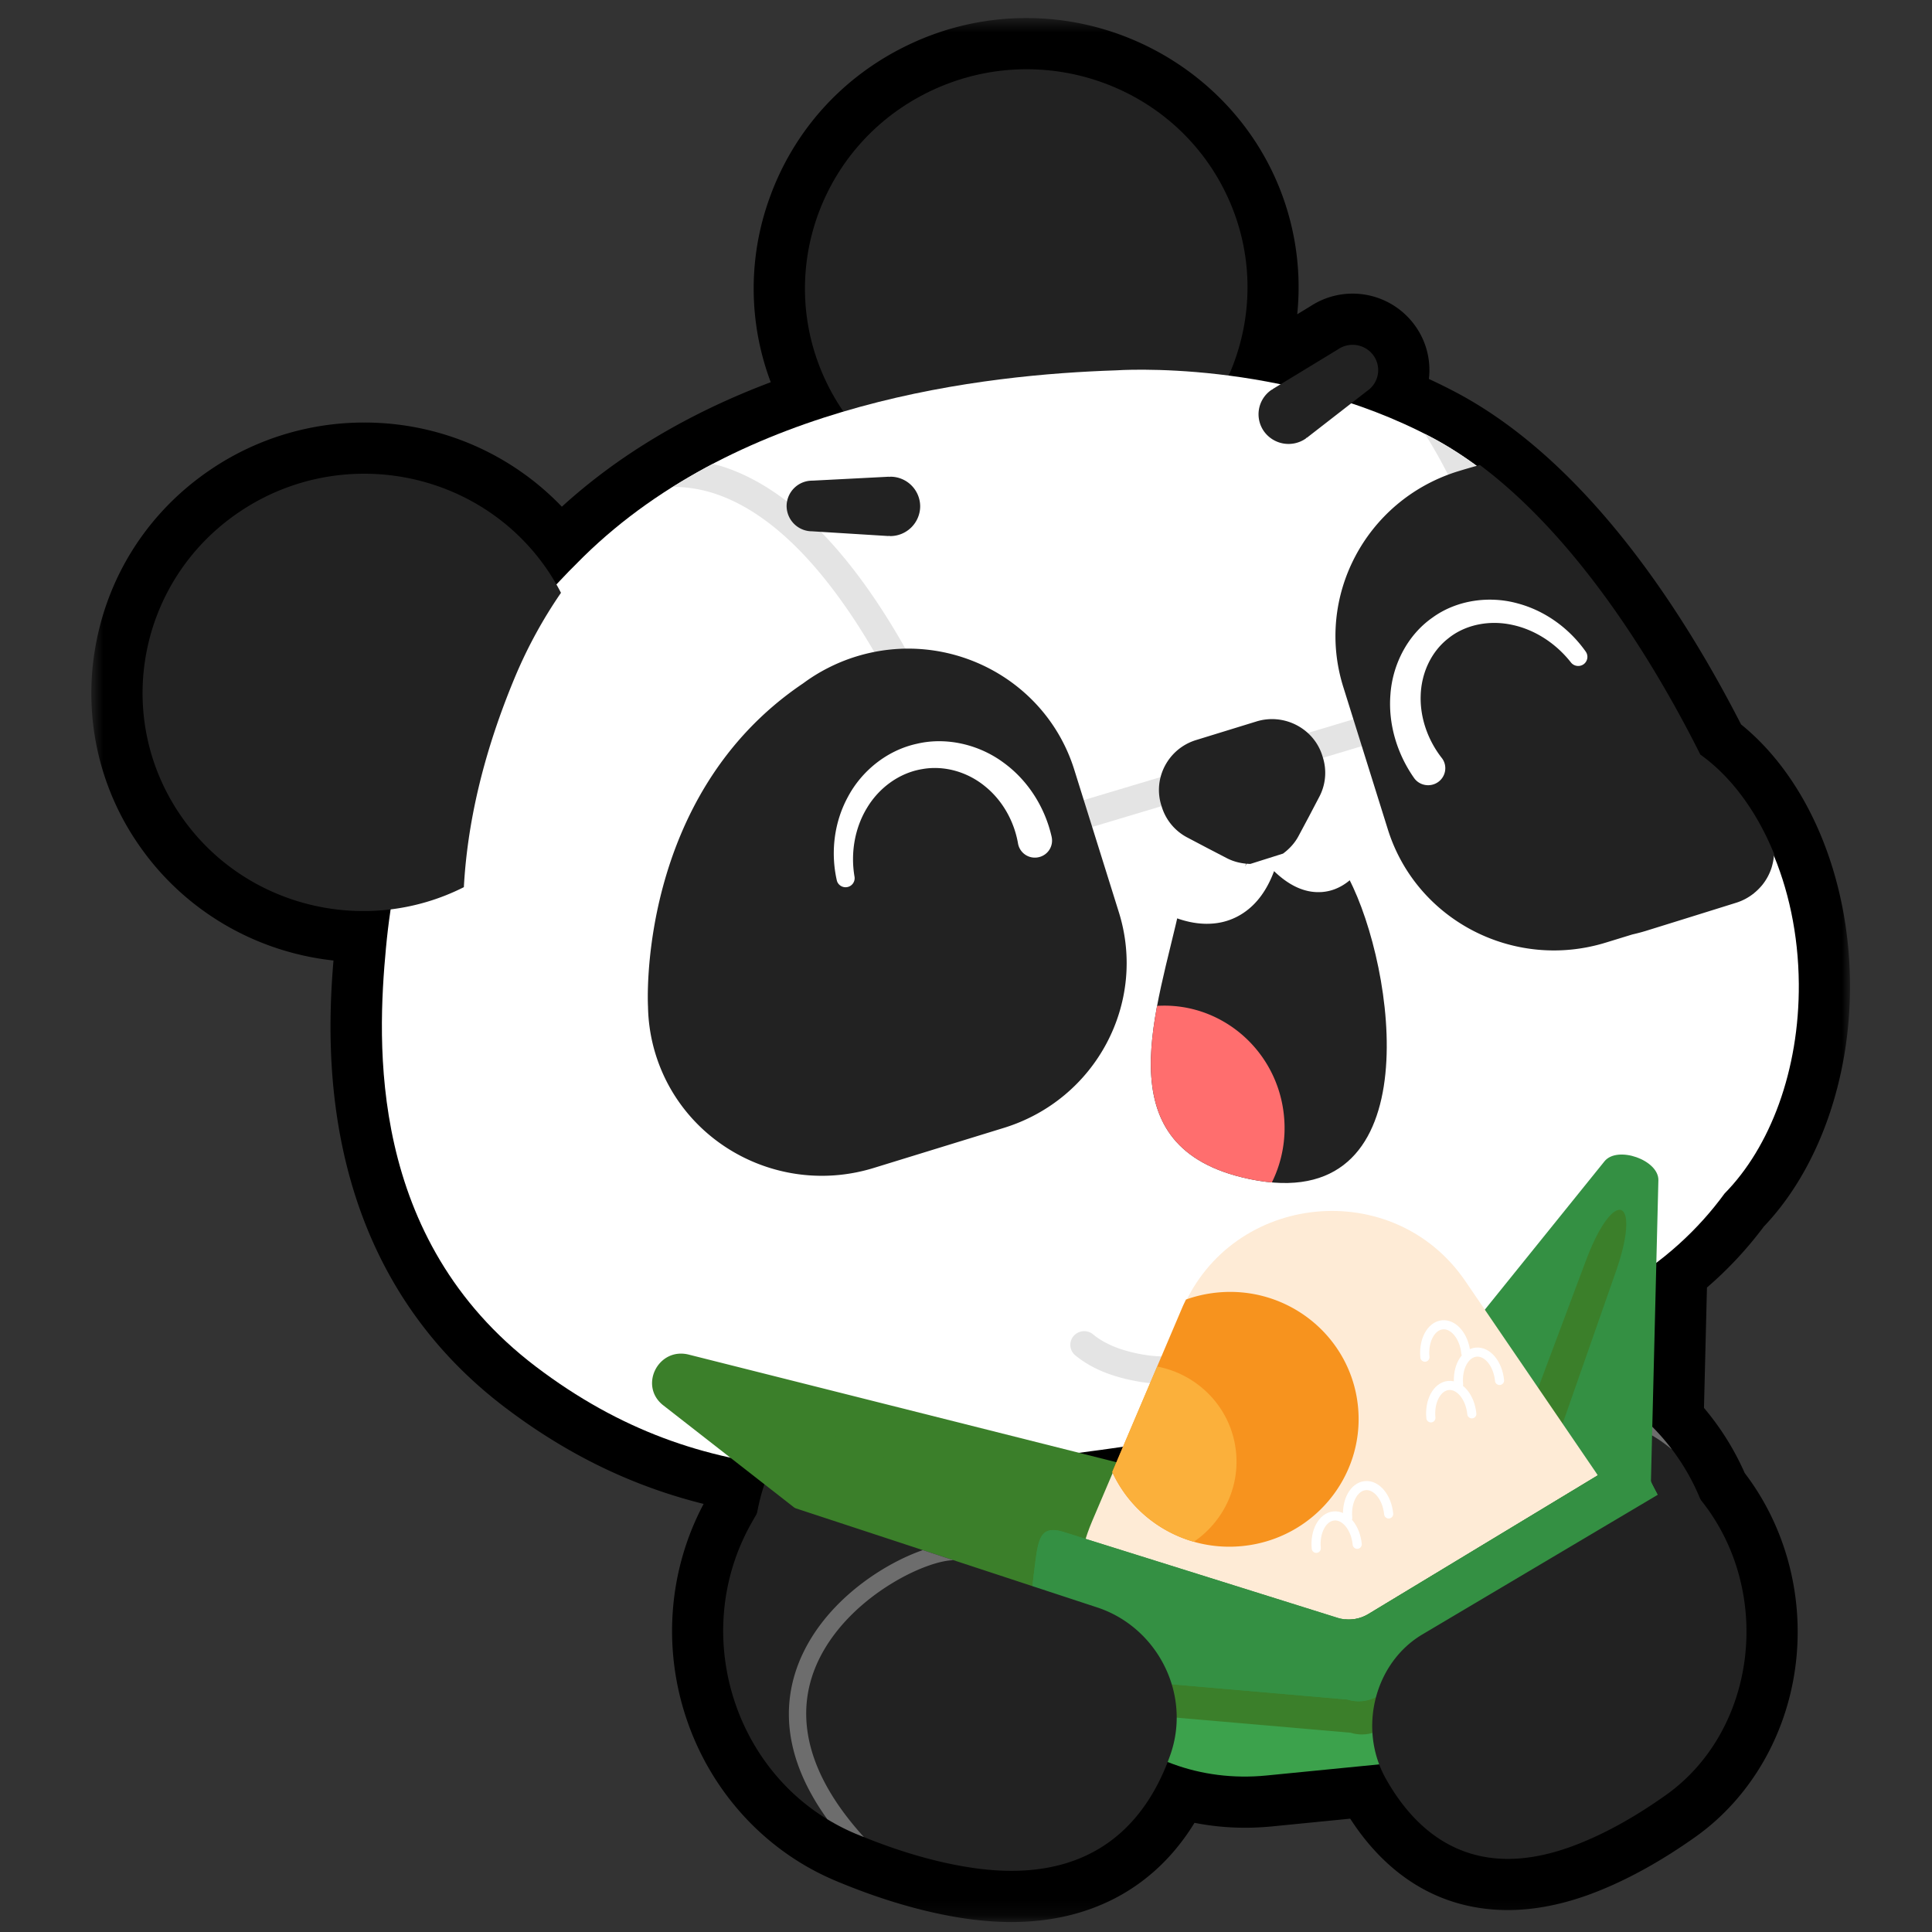 <svg width="120" height="120" viewBox="0 0 120 120" xmlns="http://www.w3.org/2000/svg" xmlns:xlink="http://www.w3.org/1999/xlink"><rect x="0" y="0" width="120" height="120" fill="#333333" stroke="none"/><defs><path id="a" d="M0 .62h109.234v118.26H0z"/></defs><g fill="none" fill-rule="evenodd"><g transform="matrix(-1 0 0 1 114.907 .501)"><mask id="b" fill="#fff"><use xlink:href="#a"/></mask><path d="M108.934 39.42c-.845-4.422-3.384-8.251-7.145-10.779a16.978 16.978 0 0 0-9.5-2.897 16.97 16.97 0 0 0-12.28 5.227c-3.536-3.224-7.884-5.815-12.975-7.732a16.499 16.499 0 0 0 .116-11.322c-1.491-4.26-4.572-7.68-8.673-9.635A16.917 16.917 0 0 0 51.143.62c-6.454 0-12.43 3.718-15.226 9.471a16.565 16.565 0 0 0-1.583 8.929l-.823-.502a4.774 4.774 0 0 0-6.524 1.248 4.7 4.7 0 0 0-.83 3.27 35.85 35.85 0 0 0-1.712.847c-8.03 4.264-13.996 13.423-17.678 20.61C2.623 47.848.05 53.921 0 60.58c-.044 5.917 1.953 11.541 5.354 15.105a23.79 23.79 0 0 0 3.531 3.785l.185 7.477a16.653 16.653 0 0 0-2.529 4.043c-2.586 3.39-3.729 7.775-3.139 12.104.586 4.288 2.842 8.112 6.19 10.492 2.213 1.57 4.398 2.764 6.499 3.548 1.789.666 3.524 1.003 5.158 1.003 4.02 0 7.387-1.957 9.794-5.677l4.884.483c.548.052 1.101.08 1.645.08 1.063 0 2.114-.102 3.142-.305 2.45 3.997 6.4 6.162 11.371 6.162.924 0 1.898-.075 2.894-.222 2.51-.372 5.208-1.158 8.022-2.338 4.325-1.814 7.695-5.456 9.243-9.992 1.522-4.454 1.14-9.316-1.04-13.418 4.445-1.107 8.49-3.074 12.338-5.994 11.55-8.769 11.129-22.1 10.652-27.758 4.886-.532 9.32-3.141 12.111-7.208a16.506 16.506 0 0 0 2.628-12.53" fill="#000" mask="url(#b)"/></g><path d="M98.572 111.165L85.137 89.13l4.435-10.718s6.176 3.897 12.596 9.769c5.991 5.48 5.944 15.04-.066 20.265a34.903 34.903 0 0 1-3.53 2.719" fill="#222"/><path d="M91.95 92.159c.031-.05.79-1.21 2.087-2.392 1.749-1.595 3.644-2.46 5.484-2.503a6.438 6.438 0 0 1 1.906.247c.246.221.494.443.741.67a13.613 13.613 0 0 1 1.68 1.85c-1.402-1.172-2.84-1.748-4.3-1.715-3.842.083-6.674 4.366-6.702 4.409l-.896-.566z" fill="#6D6D6D"/><path d="M70.022 95.002l-20.585-6.767c-.292.493-.583.995-.874 1.505-4.008 7.07-.922 16.222 6.448 19.313 2.419 1.014 4.867 1.77 7.258 2.124 7.55 1.116 10.858-2.936 12.297-7.013 1.331-3.768-.797-7.93-4.544-9.162m-18.67-71.213c3.282 6.754 11.49 9.587 18.333 6.328 6.842-3.261 9.728-11.38 6.446-18.136-3.282-6.754-11.49-9.588-18.333-6.327-6.843 3.26-9.729 11.379-6.446 18.135" fill="#222"/><path d="M23.975 58.857c.553-5.876 2.407-14.604 12.258-24.272 9.852-9.668 24.956-11.316 33.093-11.582 0 0 10.346-.748 19.645 4.19 8.14 4.321 14.046 14.668 16.662 19.886 3.569 2.542 6.048 7.854 6.094 14.025.04 5.39-1.79 10.163-4.607 13.023-1.583 2.17-3.775 4.274-6.743 5.95-7.93 4.476-17.865 8.056-31.974 9.975-14.11 1.918-24.643 2.783-35.118-5.168-10.474-7.952-9.862-20.15-9.31-26.027" fill="#FFF"/><path d="M84.05 55.125c2.807 6.087 4.57 20.85-6.946 17.992-8.53-2.116-5.193-10.431-3.792-16.934.786-3.644 2.8-5.757 4.763-5.951 1.964-.194 4.402 1.481 5.975 4.893" fill="#222"/><path d="M44.369 30.652a8.276 8.276 0 0 0-2.567-.41c.81-.508 1.631-.989 2.47-1.427.218.055.438.106.655.178 9.265 3.017 14.964 18.682 16.242 22.545l33.282-9.974c-1-3.752-3.171-10.26-5.944-14.608.155.078.31.154.465.237.904.48 1.776 1.045 2.625 1.66.422.834.841 1.722 1.254 2.686 2.206 5.138 3.471 10.195 3.524 10.408l.2.806-36.58 10.961-.254-.838c-.058-.191-5.883-19.136-15.372-22.224" fill="#E4E4E4"/><path d="M90.456 29.306a45.77 45.77 0 0 1 1.46-.425c6.608 4.949 11.41 13.428 13.696 17.988 1.911 1.362 3.505 3.522 4.585 6.178-.001.038-.011.074-.014.11l.004.008c-.003.024-.011.045-.014.069a3.39 3.39 0 0 1-.102.533c-.012.042-.021.083-.035.124a3.327 3.327 0 0 1-.602 1.105l-.084.095a3.392 3.392 0 0 1-.395.377c-.019.016-.034.036-.055.052v-.007a3.33 3.33 0 0 1-1.052.555c-2.56.802-5.637 1.756-5.637 1.756a11.8 11.8 0 0 1-.825.217l-1.645.505c-5.71 1.759-11.773-1.39-13.539-7.03l-2.77-8.853c-1.751-5.601 1.39-11.55 7.024-13.357" fill="#222"/><path d="M71.646 55.253a.882.882 0 0 1 1.143-.288 3.026 3.026 0 0 1-.836-1.807c-.159-1.62.945-3.054 2.466-3.204 1.521-.15 2.885 1.042 3.044 2.66a3.07 3.07 0 0 1-.123 1.212c.192-.428.356-.91.47-1.486a.884.884 0 0 1 1.037-.692c.156.03.284.108.395.202a3.11 3.11 0 0 1-.229-.869c-.158-1.618.946-3.053 2.467-3.203 1.521-.15 2.884 1.04 3.043 2.66.025.248.01.49-.021.724a.871.871 0 0 1 .924 1.145c-.042.119-1.01 2.872-3.25 3.092-.049.005-.1.01-.153.01-.978.048-1.947-.393-2.888-1.301-.431 1.16-1.065 2.038-1.905 2.597a3.935 3.935 0 0 1-1.834.652c-1.768.175-3.313-.779-3.494-.896a.866.866 0 0 1-.256-1.208" fill="#FFF"/><path d="M66.724 47.805c-1.765-5.641-7.827-8.788-13.539-7.03-.615.189-1.2.43-1.754.712a10.78 10.78 0 0 0-1.54.953c-10.397 6.999-9.643 20.07-9.643 20.07l.001.001c.015.995.17 2.003.481 3.001 1.765 5.641 7.827 8.79 13.539 7.032l8.08-2.488c5.71-1.758 8.91-7.756 7.145-13.397l-2.77-8.854zm12.967 5.214c.402-.295.736-.664.964-1.093l.636-1.19.64-1.221a3.186 3.186 0 0 0 .237-2.46l-.037-.12c-.532-1.696-2.371-2.653-4.09-2.124l-3.753 1.156c-1.72.529-2.69 2.35-2.159 4.047l.037.118a3.22 3.22 0 0 0 1.6 1.897l1.225.645 1.203.625c.447.233.952.35 1.47.36M50.44 33l4.753.295v-.015c.03 0 .054.016.083.017a1.861 1.861 0 0 0 1.878-1.838 1.849 1.849 0 0 0-1.854-1.85c-.027 0-.05.014-.077.015v-.015l-4.763.245a1.587 1.587 0 0 0-1.602 1.567A1.578 1.578 0 0 0 50.44 33m30.658-5.757c.023-.017.036-.043.06-.06l.008.012 3.75-2.913a1.562 1.562 0 0 0 .402-2.19 1.602 1.602 0 0 0-2.214-.392l-4.065 2.473.008.011c-.024.015-.051.016-.075.032a1.833 1.833 0 0 0-.47 2.567 1.877 1.877 0 0 0 2.596.46" fill="#222"/><path d="M65.32 51.979c-.41-1.82-1.461-3.503-2.988-4.61-1.506-1.117-3.536-1.612-5.392-1.17-1.865.408-3.432 1.706-4.276 3.299-.868 1.594-1.076 3.465-.69 5.176.066.3.367.488.67.42a.561.561 0 0 0 .432-.639c-.255-1.485.018-3.04.784-4.29.755-1.254 2.013-2.16 3.405-2.392 1.392-.254 2.838.18 3.919 1.068 1.091.881 1.811 2.18 2.048 3.554a1.06 1.06 0 0 0 1.227.858 1.056 1.056 0 0 0 .862-1.265v-.01zm33.176-11.502c-.997-1.414-2.487-2.534-4.236-2.999-1.728-.48-3.762-.23-5.295.889-1.555 1.088-2.473 2.928-2.602 4.755-.15 1.84.41 3.692 1.464 5.196.333.477.997.597 1.482.267.483-.331.607-.986.274-1.465l-.035-.045c-.851-1.092-1.347-2.472-1.307-3.85.032-1.373.624-2.72 1.706-3.567 1.067-.869 2.567-1.156 3.98-.846 1.419.3 2.725 1.16 3.646 2.333.192.246.55.293.8.104a.566.566 0 0 0 .123-.772" fill="#FFF"/><path d="M32.013 41.991a28.972 28.972 0 0 1 2.83-5.17 13.537 13.537 0 0 0-.868-1.458c-4.256-6.2-12.8-7.804-19.084-3.582-6.283 4.222-7.926 12.67-3.67 18.87 3.929 5.723 11.508 7.526 17.59 4.452.204-3.732 1.095-8.082 3.202-13.112" fill="#222"/><path d="M73.09 85.908a7.376 7.376 0 0 0 2.365-.636.845.845 0 0 0 .418-1.128.864.864 0 0 0-1.14-.41c-1.113.513-2.398.645-3.816.387-1.309-.237-2.299-.644-3.029-1.244a.864.864 0 0 0-1.209.112.84.84 0 0 0 .11 1.194c.961.791 2.208 1.316 3.813 1.608a8.999 8.999 0 0 0 2.487.117" fill="#E4E4E4"/><path d="M71.87 62.476c3.982-.242 7.479 2.76 7.879 6.827a7.611 7.611 0 0 1-.75 4.138 12.34 12.34 0 0 1-1.896-.324c-5.9-1.465-6.12-5.896-5.234-10.64" fill="#FF6E6E"/><path d="M99.657 72.131c.8-.99 3.38-.08 3.348 1.18l-.592 23.954c-.006.213-.42.324-.755.206l-15.384-5.367c-1.092-.381-1.68-1.294-1.209-1.88l14.592-18.093z" fill="#349043"/><path d="M98.505 78.299c1.734-4.626 3.488-3.968 1.857.688L94.777 94.94c-.011.03-.074.05-.114.035l-1.871-.652c-.133-.046-.22-.192-.178-.305l5.89-15.72zM41.2 87.29c-1.54-1.2-.322-3.63 1.58-3.153l36.134 9.092c.322.082.514.562.355.878l-7.18 14.508a1.832 1.832 0 0 1-2.763.624L41.2 87.29z" fill="#3B7F2A"/><path d="M51.863 91.325c-8.344-4.095-7.443-5.727.939-1.733l28.716 13.684c.056.027.099.105.08.144l-.874 1.763c-.062.126-.304.155-.508.054L51.863 91.325z" fill="#3B7F2A"/><path d="M91.015 79.573l8.08 11.84c4.752 6.965.239 16.436-8.23 17.272l-11.595 1.144c-8.466.834-14.742-7.574-11.441-15.332l5.612-13.191c3.096-7.274 13.118-8.262 17.574-1.733" fill="#FEEBD6"/><path d="M65.194 96.937l19.105 5.591 17.484-10.085c3.455 7.075-1.53 15.707-10.236 16.565l-12.88 1.271c-8.36.824-14.756-6.053-13.473-13.342" fill="#3CA24C"/><path d="M65.148 97.224c.162-.103.368-.145.64-.113l2.119.62 15.369 4.816c.64.2 1.34.116 1.914-.231L96.1 95.72l5.323-3.07a.677.677 0 0 1 .521.137c.623 1.397.926 2.846.941 4.278l-1.245.752.556 3.217c-1.512 4.12-5.405 7.457-10.649 7.974l-1.497.148-2.987-2.526-1.258.76a2.35 2.35 0 0 1-1.916.232l-15.958-1.382c-2.167-2.425-3.28-5.666-2.783-9.017" fill="#3B7F2A"/><path d="M83.687 105.56l-19.165-1.66c-1.074-.336-.353-5.817-.21-6.923a1.2 1.2 0 0 0 .008-.062c.188-1.415.374-2.19 1.75-1.759l17.002 5.328a2.35 2.35 0 0 0 1.915-.23l15.489-9.363c1.178-.713 1.46-.133 2.05 1.1l.025.058c.503 1.06 1.38 2.201.367 2.812L85.601 105.33a2.348 2.348 0 0 1-1.914.231" fill="#349043"/><path d="M84.987 100.254l14.327-8.661c.52.03.93.287 1.03.738l.801 3.602-13.767 8.322-3.779-3.5c-.047-.042-.066-.105-.065-.177a2.35 2.35 0 0 0 1.453-.324" fill="#3B7F2A"/><path d="M73.432 81.213c.072-.17.153-.332.231-.496a8.175 8.175 0 0 1 1.942-.435c4.4-.434 8.316 2.74 8.743 7.088.428 4.349-2.792 8.226-7.192 8.659-3.505.346-6.698-1.597-8.072-4.598l4.348-10.218z" fill="#F7931E"/><path d="M71.873 84.878c2.58.491 4.633 2.604 4.9 5.322.223 2.26-.85 4.355-2.621 5.561a7.973 7.973 0 0 1-5.067-4.33l2.788-6.553z" fill="#FBB03B"/><path d="M81.756 96.169c-.103-1.041.383-1.94 1.086-2.01.703-.07 1.354.718 1.457 1.759m4.576-7.852c-.103-1.04.383-1.94 1.085-2.01.702-.069 1.355.72 1.458 1.76m-7.708 6.469c-.102-1.041.383-1.94 1.087-2.01.702-.07 1.354.719 1.456 1.758" stroke="#FFF" stroke-width=".566" stroke-linecap="round" stroke-linejoin="round"/><path d="M83.687 105.56l-19.165-1.66c-1.074-.336-.353-5.817-.21-6.923a1.2 1.2 0 0 0 .008-.062c.188-1.415.374-2.19 1.75-1.759l17.002 5.328a2.35 2.35 0 0 0 1.915-.23l15.489-9.363c1.178-.713 1.46-.133 2.05 1.1l.025.058c.503 1.06 1.38 2.201.367 2.812L85.601 105.33a2.348 2.348 0 0 1-1.914.231" fill="#349043"/><path d="M90.596 85.994c-.103-1.041.384-1.94 1.086-2.01.702-.07 1.355.719 1.457 1.759m-4.635-1.446c-.104-1.04.383-1.94 1.085-2.01.702-.069 1.355.72 1.457 1.76" stroke="#FFF" stroke-width=".566" stroke-linecap="round" stroke-linejoin="round"/><path d="M88.347 101.517l14.902-8.84a1.806 1.806 0 0 1 2.326.408c4.614 5.636 3.59 14.366-2.104 18.41-1.87 1.328-3.807 2.429-5.766 3.16-6.191 2.308-9.689-.747-11.612-4.147-1.778-3.144-.7-7.24 2.254-8.991m-20.202-1.678L47.56 93.072c-.292.492-.584.995-.874 1.505-4.007 7.07-.922 16.221 6.447 19.312 2.42 1.015 4.868 1.77 7.259 2.124 7.55 1.116 10.858-2.936 12.298-7.013 1.33-3.768-.797-7.929-4.545-9.161" fill="#222"/><path d="M59.227 96.908l-1.908-.629c-2.325.811-5.376 2.786-7.06 5.679-1.47 2.523-2.26 6.33 1.124 11.032a13.06 13.06 0 0 0 1.75.9c.175.072.35.14.524.211-3.693-4.057-4.553-8.052-2.476-11.62 2.057-3.531 6.369-5.556 8.046-5.573" fill="#6D6D6D"/></g></svg>